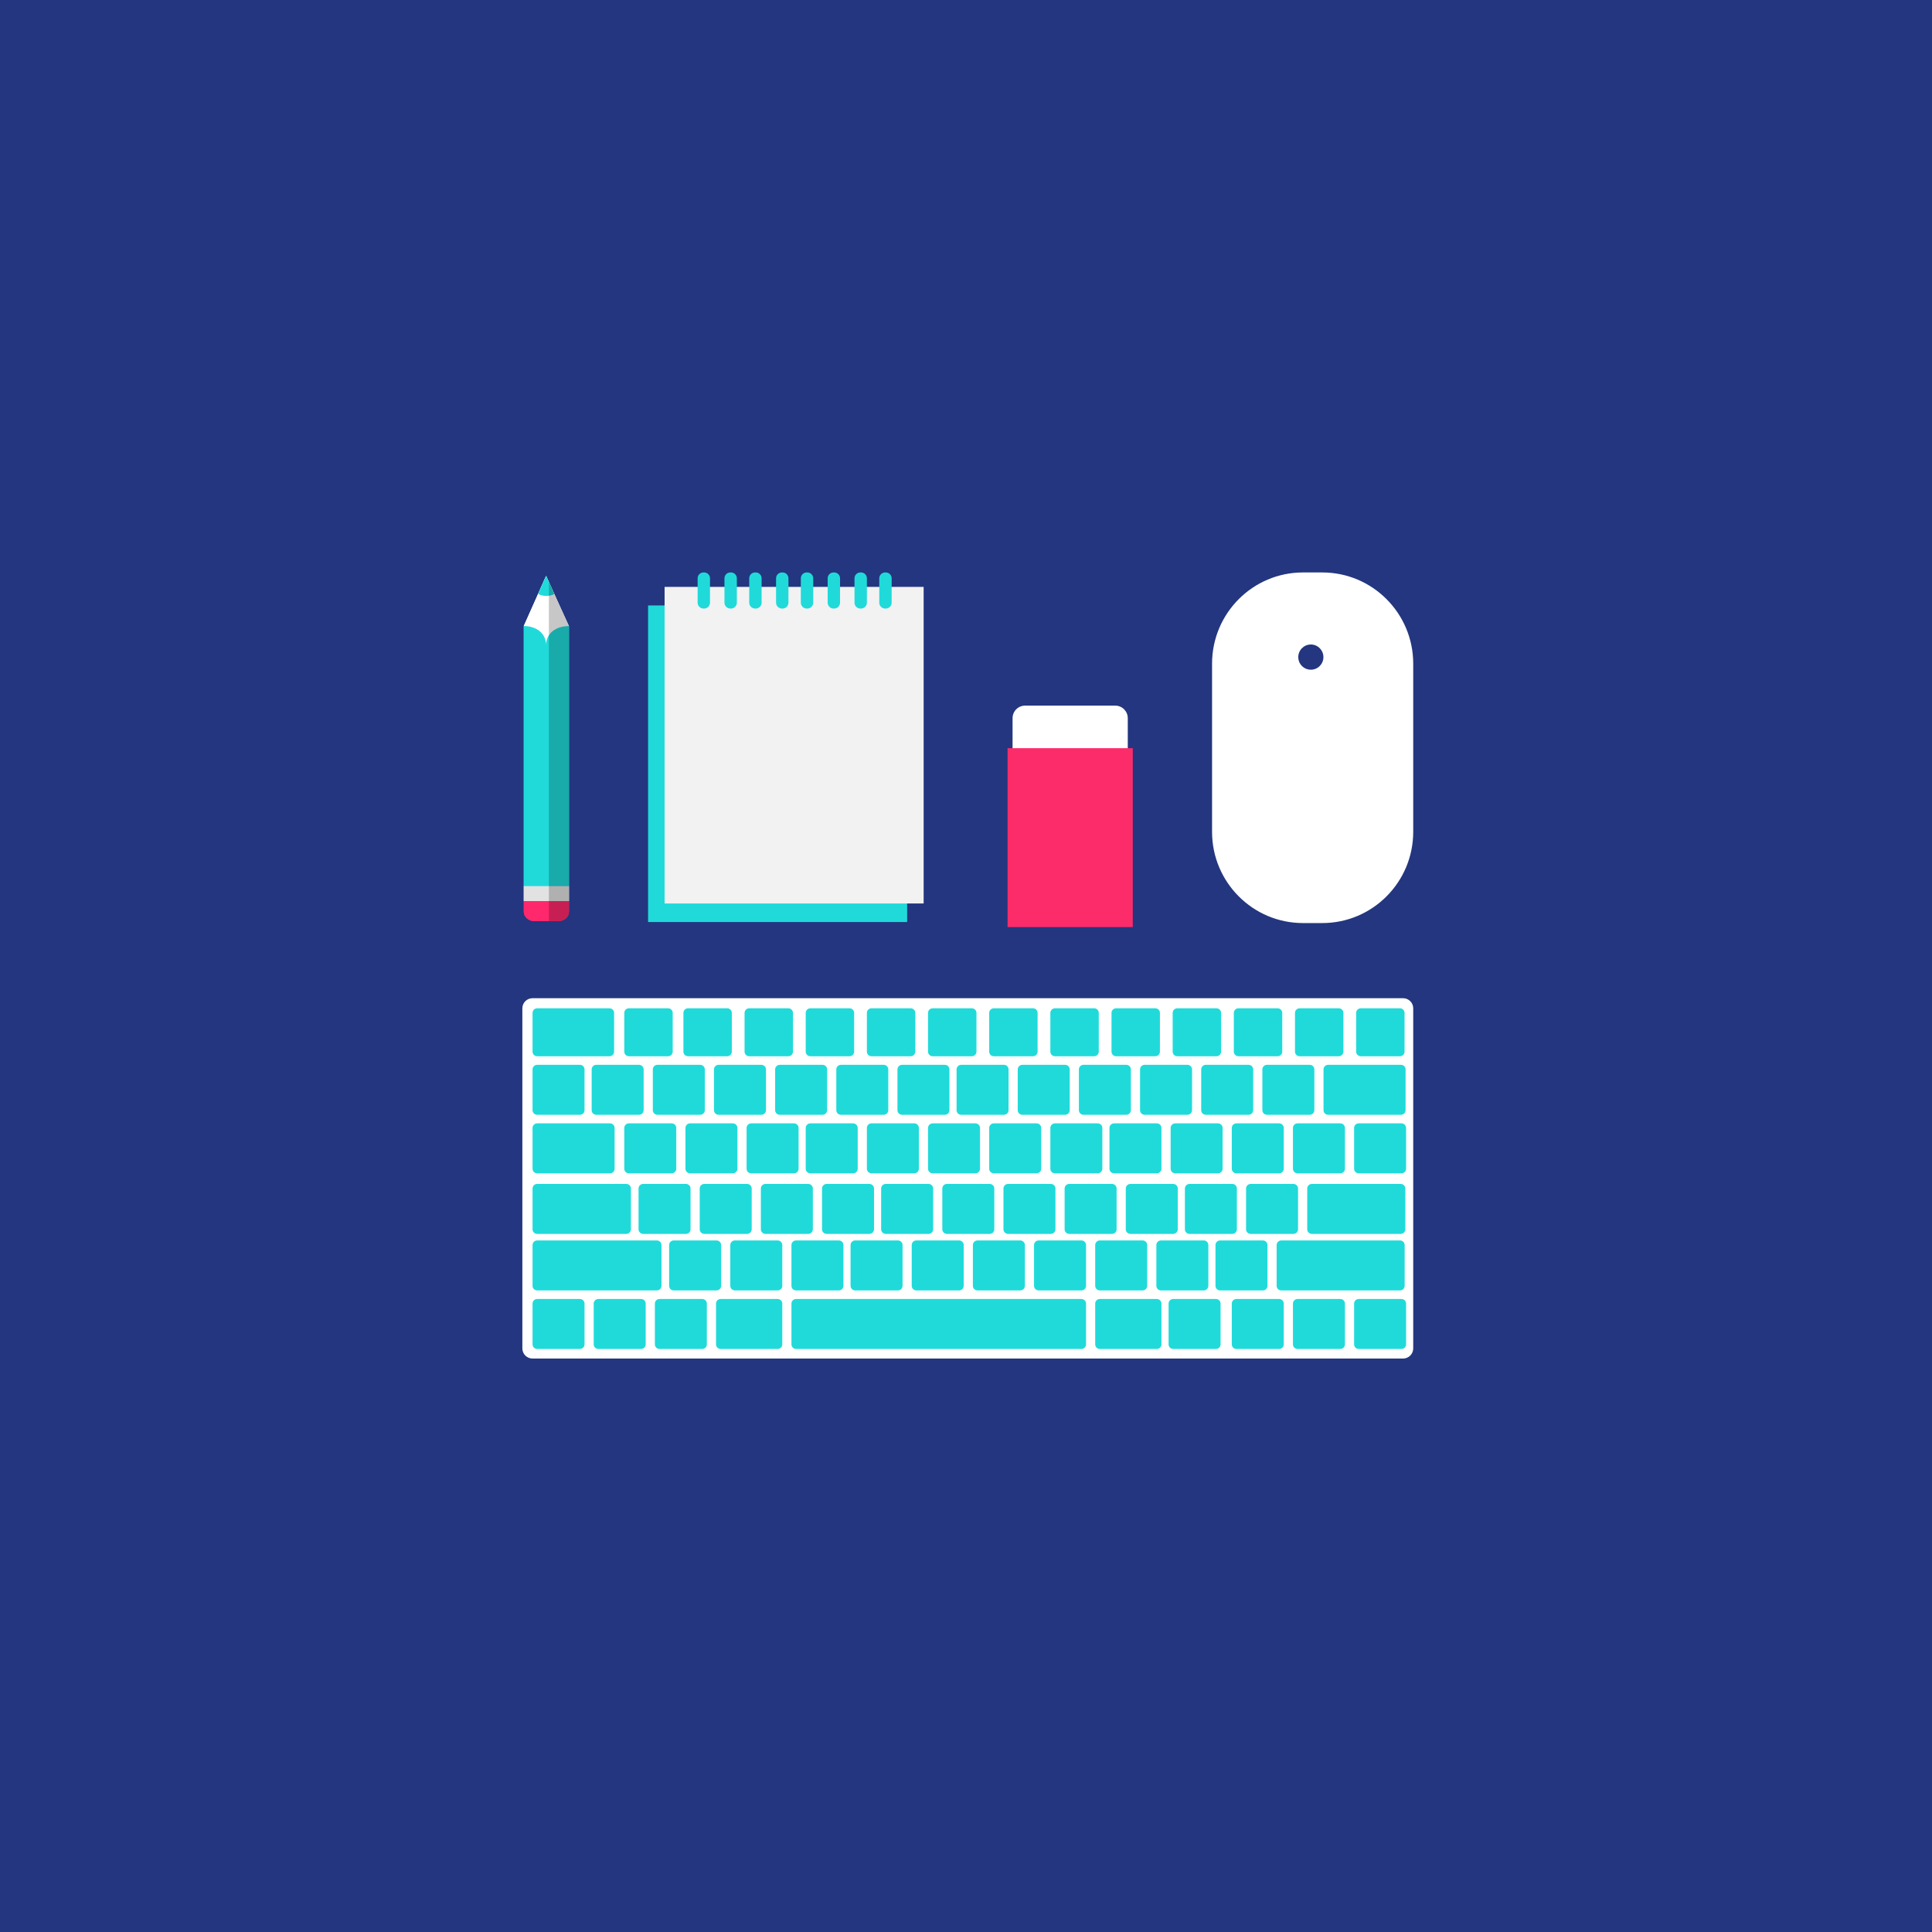 <?xml version="1.0" encoding="UTF-8" standalone="no"?>
<svg width="540px" height="540px" viewBox="0 0 540 540" version="1.1" xmlns="http://www.w3.org/2000/svg" xmlns:xlink="http://www.w3.org/1999/xlink">
    <!-- Generator: Sketch 42 (36781) - http://www.bohemiancoding.com/sketch -->
    <title>skills</title>
    <desc>Created with Sketch.</desc>
    <defs></defs>
    <g id="Pages" stroke="none" stroke-width="1" fill="none" fill-rule="evenodd">
        <g id="skills">
            <rect id="Card-Copy-2" fill="#23367F" x="0" y="0" width="540" height="540"></rect>
            <g id="Group-7-Copy" transform="translate(146, 160)">
                <g id="Group-4" transform="translate(0, 119)">
                    <path d="M0,2.821 C0,1.263 1.276,0 2.849,0 L246.151,0 C247.725,0 249,1.263 249,2.821 L249,97.897 C249,99.455 247.725,100.718 246.151,100.718 L2.849,100.718 C1.276,100.718 0,99.455 0,97.897 L0,2.821 Z" id="Fill-16" fill="#FFFFFF"></path>
                    <path d="M2.849,4.101 C2.849,3.395 3.428,2.821 4.142,2.821 L24.348,2.821 C25.062,2.821 25.641,3.395 25.641,4.101 L25.641,14.943 C25.641,15.649 25.062,16.222 24.348,16.222 L4.142,16.222 C3.428,16.222 2.849,15.649 2.849,14.943 L2.849,4.101 Z" id="Fill-17" fill="#20DADA"></path>
                    <path d="M28.49,4.101 C28.49,3.395 29.069,2.821 29.783,2.821 L40.73,2.821 C41.444,2.821 42.023,3.395 42.023,4.101 L42.023,14.943 C42.023,15.649 41.444,16.222 40.73,16.222 L29.783,16.222 C29.069,16.222 28.49,15.649 28.49,14.943 L28.49,4.101 Z" id="Fill-18" fill="#20DADA"></path>
                    <path d="M45.014,4.101 C45.014,3.395 45.593,2.821 46.306,2.821 L57.254,2.821 C57.968,2.821 58.546,3.395 58.546,4.101 L58.546,14.943 C58.546,15.649 57.968,16.222 57.254,16.222 L46.306,16.222 C45.593,16.222 45.014,15.649 45.014,14.943 L45.014,4.101 Z" id="Fill-19" fill="#20DADA"></path>
                    <path d="M62.108,4.101 C62.108,3.395 62.686,2.821 63.4,2.821 L74.348,2.821 C75.061,2.821 75.64,3.395 75.64,4.101 L75.64,14.943 C75.64,15.649 75.061,16.222 74.348,16.222 L63.4,16.222 C62.686,16.222 62.108,15.649 62.108,14.943 L62.108,4.101 Z" id="Fill-20" fill="#20DADA"></path>
                    <path d="M79.201,4.101 C79.201,3.395 79.78,2.821 80.494,2.821 L91.442,2.821 C92.156,2.821 92.735,3.395 92.735,4.101 L92.735,14.943 C92.735,15.649 92.156,16.222 91.442,16.222 L80.494,16.222 C79.78,16.222 79.201,15.649 79.201,14.943 L79.201,4.101 Z" id="Fill-21" fill="#20DADA"></path>
                    <path d="M96.295,4.101 C96.295,3.395 96.874,2.821 97.587,2.821 L108.536,2.821 C109.249,2.821 109.828,3.395 109.828,4.101 L109.828,14.943 C109.828,15.649 109.249,16.222 108.536,16.222 L97.587,16.222 C96.874,16.222 96.295,15.649 96.295,14.943 L96.295,4.101 Z" id="Fill-22" fill="#20DADA"></path>
                    <path d="M113.389,4.101 C113.389,3.395 113.967,2.821 114.681,2.821 L125.629,2.821 C126.343,2.821 126.922,3.395 126.922,4.101 L126.922,14.943 C126.922,15.649 126.343,16.222 125.629,16.222 L114.681,16.222 C113.967,16.222 113.389,15.649 113.389,14.943 L113.389,4.101 Z" id="Fill-23" fill="#20DADA"></path>
                    <path d="M130.483,4.101 C130.483,3.395 131.062,2.821 131.775,2.821 L142.723,2.821 C143.437,2.821 144.015,3.395 144.015,4.101 L144.015,14.943 C144.015,15.649 143.437,16.222 142.723,16.222 L131.775,16.222 C131.062,16.222 130.483,15.649 130.483,14.943 L130.483,4.101 Z" id="Fill-24" fill="#20DADA"></path>
                    <path d="M147.577,4.101 C147.577,3.395 148.156,2.821 148.869,2.821 L159.817,2.821 C160.531,2.821 161.109,3.395 161.109,4.101 L161.109,14.943 C161.109,15.649 160.531,16.222 159.817,16.222 L148.869,16.222 C148.156,16.222 147.577,15.649 147.577,14.943 L147.577,4.101 Z" id="Fill-25" fill="#20DADA"></path>
                    <path d="M164.67,4.101 C164.67,3.395 165.249,2.821 165.963,2.821 L176.911,2.821 C177.624,2.821 178.203,3.395 178.203,4.101 L178.203,14.943 C178.203,15.649 177.624,16.222 176.911,16.222 L165.963,16.222 C165.249,16.222 164.67,15.649 164.67,14.943 L164.67,4.101 Z" id="Fill-26" fill="#20DADA"></path>
                    <path d="M181.764,4.101 C181.764,3.395 182.343,2.821 183.057,2.821 L194.005,2.821 C194.719,2.821 195.297,3.395 195.297,4.101 L195.297,14.943 C195.297,15.649 194.719,16.222 194.005,16.222 L183.057,16.222 C182.343,16.222 181.764,15.649 181.764,14.943 L181.764,4.101 Z" id="Fill-27" fill="#20DADA"></path>
                    <path d="M198.858,4.101 C198.858,3.395 199.436,2.821 200.15,2.821 L211.098,2.821 C211.812,2.821 212.391,3.395 212.391,4.101 L212.391,14.943 C212.391,15.649 211.812,16.222 211.098,16.222 L200.15,16.222 C199.436,16.222 198.858,15.649 198.858,14.943 L198.858,4.101 Z" id="Fill-28" fill="#20DADA"></path>
                    <path d="M215.952,4.101 C215.952,3.395 216.53,2.821 217.244,2.821 L228.192,2.821 C228.906,2.821 229.485,3.395 229.485,4.101 L229.485,14.943 C229.485,15.649 228.906,16.222 228.192,16.222 L217.244,16.222 C216.53,16.222 215.952,15.649 215.952,14.943 L215.952,4.101 Z" id="Fill-29" fill="#20DADA"></path>
                    <path d="M233.046,4.101 C233.046,3.395 233.625,2.821 234.338,2.821 L245.286,2.821 C246,2.821 246.578,3.395 246.578,4.101 L246.578,14.943 C246.578,15.649 246,16.222 245.286,16.222 L234.338,16.222 C233.625,16.222 233.046,15.649 233.046,14.943 L233.046,4.101 Z" id="Fill-30" fill="#20DADA"></path>
                    <path d="M2.849,19.9 C2.849,19.193 3.428,18.62 4.141,18.62 L16.086,18.62 C16.8,18.62 17.379,19.193 17.379,19.9 L17.379,31.306 C17.379,32.012 16.8,32.585 16.086,32.585 L4.141,32.585 C3.428,32.585 2.849,32.012 2.849,31.306 L2.849,19.9 Z" id="Fill-31" fill="#20DADA"></path>
                    <path d="M19.373,19.9 C19.373,19.193 19.952,18.62 20.665,18.62 L32.61,18.62 C33.324,18.62 33.903,19.193 33.903,19.9 L33.903,31.306 C33.903,32.012 33.324,32.585 32.61,32.585 L20.665,32.585 C19.952,32.585 19.373,32.012 19.373,31.306 L19.373,19.9 Z" id="Fill-32" fill="#20DADA"></path>
                    <path d="M36.467,19.9 C36.467,19.193 37.045,18.62 37.759,18.62 L49.704,18.62 C50.418,18.62 50.997,19.193 50.997,19.9 L50.997,31.306 C50.997,32.012 50.418,32.585 49.704,32.585 L37.759,32.585 C37.045,32.585 36.467,32.012 36.467,31.306 L36.467,19.9 Z" id="Fill-33" fill="#20DADA"></path>
                    <path d="M53.561,19.9 C53.561,19.193 54.14,18.62 54.853,18.62 L66.798,18.62 C67.512,18.62 68.09,19.193 68.09,19.9 L68.09,31.306 C68.09,32.012 67.512,32.585 66.798,32.585 L54.853,32.585 C54.14,32.585 53.561,32.012 53.561,31.306 L53.561,19.9 Z" id="Fill-34" fill="#20DADA"></path>
                    <path d="M70.654,19.9 C70.654,19.193 71.233,18.62 71.947,18.62 L83.892,18.62 C84.605,18.62 85.184,19.193 85.184,19.9 L85.184,31.306 C85.184,32.012 84.605,32.585 83.892,32.585 L71.947,32.585 C71.233,32.585 70.654,32.012 70.654,31.306 L70.654,19.9 Z" id="Fill-35" fill="#20DADA"></path>
                    <path d="M87.748,19.9 C87.748,19.193 88.327,18.62 89.041,18.62 L100.986,18.62 C101.699,18.62 102.278,19.193 102.278,19.9 L102.278,31.306 C102.278,32.012 101.699,32.585 100.986,32.585 L89.041,32.585 C88.327,32.585 87.748,32.012 87.748,31.306 L87.748,19.9 Z" id="Fill-36" fill="#20DADA"></path>
                    <path d="M104.842,19.9 C104.842,19.193 105.421,18.62 106.134,18.62 L118.08,18.62 C118.794,18.62 119.372,19.193 119.372,19.9 L119.372,31.306 C119.372,32.012 118.794,32.585 118.08,32.585 L106.134,32.585 C105.421,32.585 104.842,32.012 104.842,31.306 L104.842,19.9 Z" id="Fill-37" fill="#20DADA"></path>
                    <path d="M121.366,19.9 C121.366,19.193 121.945,18.62 122.658,18.62 L134.604,18.62 C135.317,18.62 135.896,19.193 135.896,19.9 L135.896,31.306 C135.896,32.012 135.317,32.585 134.604,32.585 L122.658,32.585 C121.945,32.585 121.366,32.012 121.366,31.306 L121.366,19.9 Z" id="Fill-38" fill="#20DADA"></path>
                    <path d="M138.46,19.9 C138.46,19.193 139.038,18.62 139.752,18.62 L151.697,18.62 C152.411,18.62 152.99,19.193 152.99,19.9 L152.99,31.306 C152.99,32.012 152.411,32.585 151.697,32.585 L139.752,32.585 C139.038,32.585 138.46,32.012 138.46,31.306 L138.46,19.9 Z" id="Fill-39" fill="#20DADA"></path>
                    <path d="M155.554,19.9 C155.554,19.193 156.133,18.62 156.846,18.62 L168.791,18.62 C169.505,18.62 170.084,19.193 170.084,19.9 L170.084,31.306 C170.084,32.012 169.505,32.585 168.791,32.585 L156.846,32.585 C156.133,32.585 155.554,32.012 155.554,31.306 L155.554,19.9 Z" id="Fill-40" fill="#20DADA"></path>
                    <path d="M172.648,19.9 C172.648,19.193 173.227,18.62 173.94,18.62 L185.885,18.62 C186.598,18.62 187.177,19.193 187.177,19.9 L187.177,31.306 C187.177,32.012 186.598,32.585 185.885,32.585 L173.94,32.585 C173.227,32.585 172.648,32.012 172.648,31.306 L172.648,19.9 Z" id="Fill-41" fill="#20DADA"></path>
                    <path d="M189.741,19.9 C189.741,19.193 190.32,18.62 191.034,18.62 L202.979,18.62 C203.692,18.62 204.271,19.193 204.271,19.9 L204.271,31.306 C204.271,32.012 203.692,32.585 202.979,32.585 L191.034,32.585 C190.32,32.585 189.741,32.012 189.741,31.306 L189.741,19.9 Z" id="Fill-42" fill="#20DADA"></path>
                    <path d="M206.835,19.9 C206.835,19.193 207.414,18.62 208.128,18.62 L220.073,18.62 C220.787,18.62 221.365,19.193 221.365,19.9 L221.365,31.306 C221.365,32.012 220.787,32.585 220.073,32.585 L208.128,32.585 C207.414,32.585 206.835,32.012 206.835,31.306 L206.835,19.9 Z" id="Fill-43" fill="#20DADA"></path>
                    <path d="M223.929,19.9 C223.929,19.193 224.508,18.62 225.221,18.62 L245.571,18.62 C246.285,18.62 246.863,19.193 246.863,19.9 L246.863,31.306 C246.863,32.012 246.285,32.585 245.571,32.585 L225.221,32.585 C224.508,32.585 223.929,32.012 223.929,31.306 L223.929,19.9 Z" id="Fill-44" fill="#20DADA"></path>
                    <path d="M2.849,36.263 C2.849,35.557 3.428,34.983 4.141,34.983 L24.491,34.983 C25.205,34.983 25.783,35.557 25.783,36.263 L25.783,47.669 C25.783,48.376 25.205,48.948 24.491,48.948 L4.141,48.948 C3.428,48.948 2.849,48.376 2.849,47.669 L2.849,36.263 Z" id="Fill-45" fill="#20DADA"></path>
                    <path d="M28.49,36.263 C28.49,35.557 29.069,34.983 29.782,34.983 L41.727,34.983 C42.441,34.983 43.019,35.557 43.019,36.263 L43.019,47.669 C43.019,48.376 42.441,48.948 41.727,48.948 L29.782,48.948 C29.069,48.948 28.49,48.376 28.49,47.669 L28.49,36.263 Z" id="Fill-46" fill="#20DADA"></path>
                    <path d="M45.584,36.263 C45.584,35.557 46.162,34.983 46.876,34.983 L58.821,34.983 C59.534,34.983 60.113,35.557 60.113,36.263 L60.113,47.669 C60.113,48.376 59.534,48.948 58.821,48.948 L46.876,48.948 C46.162,48.948 45.584,48.376 45.584,47.669 L45.584,36.263 Z" id="Fill-47" fill="#20DADA"></path>
                    <path d="M62.677,36.263 C62.677,35.557 63.256,34.983 63.97,34.983 L75.915,34.983 C76.628,34.983 77.207,35.557 77.207,36.263 L77.207,47.669 C77.207,48.376 76.628,48.948 75.915,48.948 L63.97,48.948 C63.256,48.948 62.677,48.376 62.677,47.669 L62.677,36.263 Z" id="Fill-48" fill="#20DADA"></path>
                    <path d="M79.201,36.263 C79.201,35.557 79.78,34.983 80.494,34.983 L92.439,34.983 C93.153,34.983 93.731,35.557 93.731,36.263 L93.731,47.669 C93.731,48.376 93.153,48.948 92.439,48.948 L80.494,48.948 C79.78,48.948 79.201,48.376 79.201,47.669 L79.201,36.263 Z" id="Fill-49" fill="#20DADA"></path>
                    <path d="M96.295,36.263 C96.295,35.557 96.874,34.983 97.587,34.983 L109.533,34.983 C110.246,34.983 110.825,35.557 110.825,36.263 L110.825,47.669 C110.825,48.376 110.246,48.948 109.533,48.948 L97.587,48.948 C96.874,48.948 96.295,48.376 96.295,47.669 L96.295,36.263 Z" id="Fill-50" fill="#20DADA"></path>
                    <path d="M113.389,36.263 C113.389,35.557 113.967,34.983 114.681,34.983 L126.626,34.983 C127.34,34.983 127.919,35.557 127.919,36.263 L127.919,47.669 C127.919,48.376 127.34,48.948 126.626,48.948 L114.681,48.948 C113.967,48.948 113.389,48.376 113.389,47.669 L113.389,36.263 Z" id="Fill-51" fill="#20DADA"></path>
                    <path d="M130.483,36.263 C130.483,35.557 131.062,34.983 131.775,34.983 L143.72,34.983 C144.434,34.983 145.013,35.557 145.013,36.263 L145.013,47.669 C145.013,48.376 144.434,48.948 143.72,48.948 L131.775,48.948 C131.062,48.948 130.483,48.376 130.483,47.669 L130.483,36.263 Z" id="Fill-52" fill="#20DADA"></path>
                    <path d="M147.577,36.263 C147.577,35.557 148.156,34.983 148.869,34.983 L160.814,34.983 C161.527,34.983 162.106,35.557 162.106,36.263 L162.106,47.669 C162.106,48.376 161.527,48.948 160.814,48.948 L148.869,48.948 C148.156,48.948 147.577,48.376 147.577,47.669 L147.577,36.263 Z" id="Fill-53" fill="#20DADA"></path>
                    <path d="M164.101,36.263 C164.101,35.557 164.679,34.983 165.393,34.983 L177.338,34.983 C178.052,34.983 178.63,35.557 178.63,36.263 L178.63,47.669 C178.63,48.376 178.052,48.948 177.338,48.948 L165.393,48.948 C164.679,48.948 164.101,48.376 164.101,47.669 L164.101,36.263 Z" id="Fill-54" fill="#20DADA"></path>
                    <path d="M181.195,36.263 C181.195,35.557 181.773,34.983 182.487,34.983 L194.432,34.983 C195.146,34.983 195.724,35.557 195.724,36.263 L195.724,47.669 C195.724,48.376 195.146,48.948 194.432,48.948 L182.487,48.948 C181.773,48.948 181.195,48.376 181.195,47.669 L181.195,36.263 Z" id="Fill-55" fill="#20DADA"></path>
                    <path d="M198.288,36.263 C198.288,35.557 198.867,34.983 199.581,34.983 L211.526,34.983 C212.239,34.983 212.818,35.557 212.818,36.263 L212.818,47.669 C212.818,48.376 212.239,48.948 211.526,48.948 L199.581,48.948 C198.867,48.948 198.288,48.376 198.288,47.669 L198.288,36.263 Z" id="Fill-56" fill="#20DADA"></path>
                    <path d="M215.382,36.263 C215.382,35.557 215.96,34.983 216.674,34.983 L228.62,34.983 C229.333,34.983 229.912,35.557 229.912,36.263 L229.912,47.669 C229.912,48.376 229.333,48.948 228.62,48.948 L216.674,48.948 C215.96,48.948 215.382,48.376 215.382,47.669 L215.382,36.263 Z" id="Fill-57" fill="#20DADA"></path>
                    <path d="M232.476,36.263 C232.476,35.557 233.055,34.983 233.768,34.983 L245.713,34.983 C246.427,34.983 247.006,35.557 247.006,36.263 L247.006,47.669 C247.006,48.376 246.427,48.948 245.713,48.948 L233.768,48.948 C233.055,48.948 232.476,48.376 232.476,47.669 L232.476,36.263 Z" id="Fill-58" fill="#20DADA"></path>
                    <path d="M2.849,53.19 C2.849,52.484 3.428,51.911 4.141,51.911 L29.049,51.911 C29.763,51.911 30.342,52.484 30.342,53.19 L30.342,64.597 C30.342,65.303 29.763,65.876 29.049,65.876 L4.141,65.876 C3.428,65.876 2.849,65.303 2.849,64.597 L2.849,53.19 Z" id="Fill-59" fill="#20DADA"></path>
                    <path d="M32.478,53.19 C32.478,52.484 33.057,51.911 33.771,51.911 L45.716,51.911 C46.43,51.911 47.008,52.484 47.008,53.19 L47.008,64.597 C47.008,65.303 46.43,65.876 45.716,65.876 L33.771,65.876 C33.057,65.876 32.478,65.303 32.478,64.597 L32.478,53.19 Z" id="Fill-60" fill="#20DADA"></path>
                    <path d="M49.572,53.19 C49.572,52.484 50.151,51.911 50.865,51.911 L62.81,51.911 C63.523,51.911 64.102,52.484 64.102,53.19 L64.102,64.597 C64.102,65.303 63.523,65.876 62.81,65.876 L50.865,65.876 C50.151,65.876 49.572,65.303 49.572,64.597 L49.572,53.19 Z" id="Fill-61" fill="#20DADA"></path>
                    <path d="M66.666,53.19 C66.666,52.484 67.244,51.911 67.958,51.911 L79.903,51.911 C80.617,51.911 81.196,52.484 81.196,53.19 L81.196,64.597 C81.196,65.303 80.617,65.876 79.903,65.876 L67.958,65.876 C67.244,65.876 66.666,65.303 66.666,64.597 L66.666,53.19 Z" id="Fill-62" fill="#20DADA"></path>
                    <path d="M83.76,53.19 C83.76,52.484 84.338,51.911 85.052,51.911 L96.997,51.911 C97.711,51.911 98.289,52.484 98.289,53.19 L98.289,64.597 C98.289,65.303 97.711,65.876 96.997,65.876 L85.052,65.876 C84.338,65.876 83.76,65.303 83.76,64.597 L83.76,53.19 Z" id="Fill-63" fill="#20DADA"></path>
                    <path d="M100.284,53.19 C100.284,52.484 100.862,51.911 101.576,51.911 L113.521,51.911 C114.235,51.911 114.814,52.484 114.814,53.19 L114.814,64.597 C114.814,65.303 114.235,65.876 113.521,65.876 L101.576,65.876 C100.862,65.876 100.284,65.303 100.284,64.597 L100.284,53.19 Z" id="Fill-64" fill="#20DADA"></path>
                    <path d="M117.378,53.19 C117.378,52.484 117.956,51.911 118.67,51.911 L130.615,51.911 C131.328,51.911 131.907,52.484 131.907,53.19 L131.907,64.597 C131.907,65.303 131.328,65.876 130.615,65.876 L118.67,65.876 C117.956,65.876 117.378,65.303 117.378,64.597 L117.378,53.19 Z" id="Fill-65" fill="#20DADA"></path>
                    <path d="M134.471,53.19 C134.471,52.484 135.05,51.911 135.764,51.911 L147.709,51.911 C148.423,51.911 149.001,52.484 149.001,53.19 L149.001,64.597 C149.001,65.303 148.423,65.876 147.709,65.876 L135.764,65.876 C135.05,65.876 134.471,65.303 134.471,64.597 L134.471,53.19 Z" id="Fill-66" fill="#20DADA"></path>
                    <path d="M151.565,53.19 C151.565,52.484 152.144,51.911 152.858,51.911 L164.803,51.911 C165.517,51.911 166.095,52.484 166.095,53.19 L166.095,64.597 C166.095,65.303 165.517,65.876 164.803,65.876 L152.858,65.876 C152.144,65.876 151.565,65.303 151.565,64.597 L151.565,53.19 Z" id="Fill-67" fill="#20DADA"></path>
                    <path d="M168.659,53.19 C168.659,52.484 169.238,51.911 169.952,51.911 L181.896,51.911 C182.61,51.911 183.189,52.484 183.189,53.19 L183.189,64.597 C183.189,65.303 182.61,65.876 181.896,65.876 L169.952,65.876 C169.238,65.876 168.659,65.303 168.659,64.597 L168.659,53.19 Z" id="Fill-68" fill="#20DADA"></path>
                    <path d="M185.183,53.19 C185.183,52.484 185.761,51.911 186.475,51.911 L198.421,51.911 C199.134,51.911 199.713,52.484 199.713,53.19 L199.713,64.597 C199.713,65.303 199.134,65.876 198.421,65.876 L186.475,65.876 C185.761,65.876 185.183,65.303 185.183,64.597 L185.183,53.19 Z" id="Fill-69" fill="#20DADA"></path>
                    <path d="M202.277,53.19 C202.277,52.484 202.855,51.911 203.569,51.911 L215.514,51.911 C216.228,51.911 216.807,52.484 216.807,53.19 L216.807,64.597 C216.807,65.303 216.228,65.876 215.514,65.876 L203.569,65.876 C202.855,65.876 202.277,65.303 202.277,64.597 L202.277,53.19 Z" id="Fill-70" fill="#20DADA"></path>
                    <path d="M219.371,53.19 C219.371,52.484 219.95,51.911 220.663,51.911 L245.5,51.911 C246.214,51.911 246.792,52.484 246.792,53.19 L246.792,64.597 C246.792,65.303 246.214,65.876 245.5,65.876 L220.663,65.876 C219.95,65.876 219.371,65.303 219.371,64.597 L219.371,53.19 Z" id="Fill-71" fill="#20DADA"></path>
                    <path d="M2.849,68.989 C2.849,68.283 3.428,67.709 4.141,67.709 L37.596,67.709 C38.31,67.709 38.888,68.283 38.888,68.989 L38.888,80.395 C38.888,81.102 38.31,81.675 37.596,81.675 L4.141,81.675 C3.428,81.675 2.849,81.102 2.849,80.395 L2.849,68.989 Z" id="Fill-72" fill="#20DADA"></path>
                    <path d="M41.025,68.989 C41.025,68.283 41.604,67.709 42.317,67.709 L54.263,67.709 C54.977,67.709 55.555,68.283 55.555,68.989 L55.555,80.395 C55.555,81.102 54.977,81.675 54.263,81.675 L42.317,81.675 C41.604,81.675 41.025,81.102 41.025,80.395 L41.025,68.989 Z" id="Fill-73" fill="#20DADA"></path>
                    <path d="M58.119,68.989 C58.119,68.283 58.698,67.709 59.412,67.709 L71.356,67.709 C72.07,67.709 72.649,68.283 72.649,68.989 L72.649,80.395 C72.649,81.102 72.07,81.675 71.356,81.675 L59.412,81.675 C58.698,81.675 58.119,81.102 58.119,80.395 L58.119,68.989 Z" id="Fill-74" fill="#20DADA"></path>
                    <path d="M75.213,68.989 C75.213,68.283 75.791,67.709 76.505,67.709 L88.45,67.709 C89.164,67.709 89.743,68.283 89.743,68.989 L89.743,80.395 C89.743,81.102 89.164,81.675 88.45,81.675 L76.505,81.675 C75.791,81.675 75.213,81.102 75.213,80.395 L75.213,68.989 Z" id="Fill-75" fill="#20DADA"></path>
                    <path d="M91.737,68.989 C91.737,68.283 92.315,67.709 93.029,67.709 L104.974,67.709 C105.688,67.709 106.267,68.283 106.267,68.989 L106.267,80.395 C106.267,81.102 105.688,81.675 104.974,81.675 L93.029,81.675 C92.315,81.675 91.737,81.102 91.737,80.395 L91.737,68.989 Z" id="Fill-76" fill="#20DADA"></path>
                    <path d="M108.831,68.989 C108.831,68.283 109.409,67.709 110.123,67.709 L122.068,67.709 C122.782,67.709 123.36,68.283 123.36,68.989 L123.36,80.395 C123.36,81.102 122.782,81.675 122.068,81.675 L110.123,81.675 C109.409,81.675 108.831,81.102 108.831,80.395 L108.831,68.989 Z" id="Fill-77" fill="#20DADA"></path>
                    <path d="M125.924,68.989 C125.924,68.283 126.503,67.709 127.217,67.709 L139.162,67.709 C139.875,67.709 140.454,68.283 140.454,68.989 L140.454,80.395 C140.454,81.102 139.875,81.675 139.162,81.675 L127.217,81.675 C126.503,81.675 125.924,81.102 125.924,80.395 L125.924,68.989 Z" id="Fill-78" fill="#20DADA"></path>
                    <path d="M143.018,68.989 C143.018,68.283 143.597,67.709 144.311,67.709 L156.256,67.709 C156.97,67.709 157.548,68.283 157.548,68.989 L157.548,80.395 C157.548,81.102 156.97,81.675 156.256,81.675 L144.311,81.675 C143.597,81.675 143.018,81.102 143.018,80.395 L143.018,68.989 Z" id="Fill-79" fill="#20DADA"></path>
                    <path d="M160.112,68.989 C160.112,68.283 160.69,67.709 161.404,67.709 L173.35,67.709 C174.063,67.709 174.642,68.283 174.642,68.989 L174.642,80.395 C174.642,81.102 174.063,81.675 173.35,81.675 L161.404,81.675 C160.69,81.675 160.112,81.102 160.112,80.395 L160.112,68.989 Z" id="Fill-80" fill="#20DADA"></path>
                    <path d="M177.206,68.989 C177.206,68.283 177.784,67.709 178.498,67.709 L190.443,67.709 C191.157,67.709 191.736,68.283 191.736,68.989 L191.736,80.395 C191.736,81.102 191.157,81.675 190.443,81.675 L178.498,81.675 C177.784,81.675 177.206,81.102 177.206,80.395 L177.206,68.989 Z" id="Fill-81" fill="#20DADA"></path>
                    <path d="M193.73,68.989 C193.73,68.283 194.309,67.709 195.022,67.709 L206.967,67.709 C207.681,67.709 208.26,68.283 208.26,68.989 L208.26,80.395 C208.26,81.102 207.681,81.675 206.967,81.675 L195.022,81.675 C194.309,81.675 193.73,81.102 193.73,80.395 L193.73,68.989 Z" id="Fill-82" fill="#20DADA"></path>
                    <path d="M210.824,68.989 C210.824,68.283 211.403,67.709 212.116,67.709 L245.315,67.709 C246.029,67.709 246.607,68.283 246.607,68.989 L246.607,80.395 C246.607,81.102 246.029,81.675 245.315,81.675 L212.116,81.675 C211.403,81.675 210.824,81.102 210.824,80.395 L210.824,68.989 Z" id="Fill-83" fill="#20DADA"></path>
                    <path d="M2.849,85.352 C2.849,84.646 3.428,84.073 4.141,84.073 L16.086,84.073 C16.8,84.073 17.379,84.646 17.379,85.352 L17.379,96.759 C17.379,97.465 16.8,98.038 16.086,98.038 L4.141,98.038 C3.428,98.038 2.849,97.465 2.849,96.759 L2.849,85.352 Z" id="Fill-84" fill="#20DADA"></path>
                    <path d="M19.943,85.352 C19.943,84.646 20.522,84.073 21.235,84.073 L33.18,84.073 C33.894,84.073 34.473,84.646 34.473,85.352 L34.473,96.759 C34.473,97.465 33.894,98.038 33.18,98.038 L21.235,98.038 C20.522,98.038 19.943,97.465 19.943,96.759 L19.943,85.352 Z" id="Fill-85" fill="#20DADA"></path>
                    <path d="M37.037,85.352 C37.037,84.646 37.616,84.073 38.329,84.073 L50.274,84.073 C50.988,84.073 51.566,84.646 51.566,85.352 L51.566,96.759 C51.566,97.465 50.988,98.038 50.274,98.038 L38.329,98.038 C37.616,98.038 37.037,97.465 37.037,96.759 L37.037,85.352 Z" id="Fill-86" fill="#20DADA"></path>
                    <path d="M54.13,85.352 C54.13,84.646 54.709,84.073 55.423,84.073 L71.356,84.073 C72.07,84.073 72.649,84.646 72.649,85.352 L72.649,96.759 C72.649,97.465 72.07,98.038 71.356,98.038 L55.423,98.038 C54.709,98.038 54.13,97.465 54.13,96.759 L54.13,85.352 Z" id="Fill-87" fill="#20DADA"></path>
                    <path d="M75.213,85.352 C75.213,84.646 75.792,84.073 76.505,84.073 L156.256,84.073 C156.97,84.073 157.548,84.646 157.548,85.352 L157.548,96.759 C157.548,97.465 156.97,98.038 156.256,98.038 L76.505,98.038 C75.792,98.038 75.213,97.465 75.213,96.759 L75.213,85.352 Z" id="Fill-88" fill="#20DADA"></path>
                    <path d="M160.112,85.352 C160.112,84.646 160.691,84.073 161.404,84.073 L177.338,84.073 C178.052,84.073 178.63,84.646 178.63,85.352 L178.63,96.759 C178.63,97.465 178.052,98.038 177.338,98.038 L161.404,98.038 C160.691,98.038 160.112,97.465 160.112,96.759 L160.112,85.352 Z" id="Fill-89" fill="#20DADA"></path>
                    <path d="M180.625,85.352 C180.625,84.646 181.204,84.073 181.917,84.073 L193.862,84.073 C194.576,84.073 195.154,84.646 195.154,85.352 L195.154,96.759 C195.154,97.465 194.576,98.038 193.862,98.038 L181.917,98.038 C181.204,98.038 180.625,97.465 180.625,96.759 L180.625,85.352 Z" id="Fill-90" fill="#20DADA"></path>
                    <path d="M198.288,85.352 C198.288,84.646 198.867,84.073 199.581,84.073 L211.526,84.073 C212.24,84.073 212.818,84.646 212.818,85.352 L212.818,96.759 C212.818,97.465 212.24,98.038 211.526,98.038 L199.581,98.038 C198.867,98.038 198.288,97.465 198.288,96.759 L198.288,85.352 Z" id="Fill-91" fill="#20DADA"></path>
                    <path d="M232.476,85.352 C232.476,84.646 233.055,84.073 233.768,84.073 L245.713,84.073 C246.427,84.073 247.006,84.646 247.006,85.352 L247.006,96.759 C247.006,97.465 246.427,98.038 245.713,98.038 L233.768,98.038 C233.055,98.038 232.476,97.465 232.476,96.759 L232.476,85.352 Z" id="Fill-92" fill="#20DADA"></path>
                    <path d="M215.382,85.352 C215.382,84.646 215.961,84.073 216.674,84.073 L228.62,84.073 C229.334,84.073 229.912,84.646 229.912,85.352 L229.912,96.759 C229.912,97.465 229.334,98.038 228.62,98.038 L216.674,98.038 C215.961,98.038 215.382,97.465 215.382,96.759 L215.382,85.352 Z" id="Fill-93" fill="#20DADA"></path>
                </g>
                <g id="Group-3" transform="translate(35.141, 0)">
                    <polygon id="Fill-5" fill="#20DADA" points="0 97.712 72.406 97.712 72.406 9.224 0 9.224"></polygon>
                    <polygon id="Fill-7" fill="#F2F2F2" points="4.616 92.524 77.022 92.524 77.022 4.035 4.616 4.035"></polygon>
                    <path d="M13.847,1.634 C13.847,0.732 14.579,0 15.482,0 L15.673,0 C16.576,0 17.308,0.732 17.308,1.634 L17.308,8.454 C17.308,9.356 16.576,10.088 15.673,10.088 L15.482,10.088 C14.579,10.088 13.847,9.356 13.847,8.454 L13.847,1.634 Z" id="Fill-8" fill="#20DADA"></path>
                    <path d="M21.347,1.634 C21.347,0.732 22.08,0 22.983,0 L23.174,0 C24.076,0 24.809,0.732 24.809,1.634 L24.809,8.454 C24.809,9.356 24.076,10.088 23.174,10.088 L22.983,10.088 C22.08,10.088 21.347,9.356 21.347,8.454 L21.347,1.634 Z" id="Fill-9" fill="#20DADA"></path>
                    <path d="M28.27,1.634 C28.27,0.732 29.002,0 29.906,0 L30.096,0 C30.999,0 31.732,0.732 31.732,1.634 L31.732,8.454 C31.732,9.356 30.999,10.088 30.096,10.088 L29.906,10.088 C29.002,10.088 28.27,9.356 28.27,8.454 L28.27,1.634 Z" id="Fill-10" fill="#20DADA"></path>
                    <path d="M35.771,1.634 C35.771,0.732 36.503,0 37.406,0 L37.597,0 C38.499,0 39.232,0.732 39.232,1.634 L39.232,8.454 C39.232,9.356 38.499,10.088 37.597,10.088 L37.406,10.088 C36.503,10.088 35.771,9.356 35.771,8.454 L35.771,1.634 Z" id="Fill-11" fill="#20DADA"></path>
                    <path d="M42.694,1.634 C42.694,0.732 43.427,0 44.329,0 L44.52,0 C45.423,0 46.156,0.732 46.156,1.634 L46.156,8.454 C46.156,9.356 45.423,10.088 44.52,10.088 L44.329,10.088 C43.427,10.088 42.694,9.356 42.694,8.454 L42.694,1.634 Z" id="Fill-12" fill="#20DADA"></path>
                    <path d="M50.194,1.634 C50.194,0.732 50.927,0 51.83,0 L52.02,0 C52.924,0 53.656,0.732 53.656,1.634 L53.656,8.454 C53.656,9.356 52.924,10.088 52.02,10.088 L51.83,10.088 C50.927,10.088 50.194,9.356 50.194,8.454 L50.194,1.634 Z" id="Fill-13" fill="#20DADA"></path>
                    <path d="M57.694,1.634 C57.694,0.732 58.427,0 59.329,0 L59.52,0 C60.423,0 61.156,0.732 61.156,1.634 L61.156,8.454 C61.156,9.356 60.423,10.088 59.52,10.088 L59.329,10.088 C58.427,10.088 57.694,9.356 57.694,8.454 L57.694,1.634 Z" id="Fill-14" fill="#20DADA"></path>
                    <path d="M64.618,1.634 C64.618,0.732 65.35,0 66.253,0 L66.444,0 C67.347,0 68.079,0.732 68.079,1.634 L68.079,8.454 C68.079,9.356 67.347,10.088 66.444,10.088 L66.253,10.088 C65.35,10.088 64.618,9.356 64.618,8.454 L64.618,1.634 Z" id="Fill-15" fill="#20DADA"></path>
                </g>
                <path d="M192.774,25.507 C192.774,11.42 204.162,0 218.21,0 L223.565,0 C237.612,0 249,11.42 249,25.507 L249,72.493 C249,86.58 237.612,98 223.565,98 L218.21,98 C204.162,98 192.774,86.58 192.774,72.493 L192.774,25.507 Z M216.871,23.661 C216.871,25.607 218.445,27.185 220.385,27.185 C222.326,27.185 223.899,25.607 223.899,23.661 C223.899,21.715 222.326,20.137 220.385,20.137 C218.445,20.137 216.871,21.715 216.871,23.661 Z" id="Combined-Shape" fill="#FFFFFF" transform="translate(220.887, 49) rotate(-360) translate(-220.887, -49) "></path>
                <g id="Group-6" transform="translate(153.115, 68) rotate(-90) translate(-153.115, -68) translate(121.99, 50.5)">
                    <path d="M15.388,4.9 C15.388,2.967 16.953,1.4 18.885,1.4 L58.403,1.4 C60.335,1.4 61.9,2.967 61.9,4.9 L61.9,30.1 C61.9,32.033 60.335,33.6 58.403,33.6 L18.885,33.6 C16.953,33.6 15.388,32.033 15.388,30.1 L15.388,4.9 Z" id="Fill-94" fill="#FFFFFF"></path>
                    <polygon id="Fill-95" fill="#FC2C6A" points="0 35 50.01 35 50.01 0 0 0"></polygon>
                </g>
                <g id="Group-19">
                    <polygon id="Fill-4" fill="#20DADA" points="0.39 87.7 13.032 87.7 13.032 14.959 0.39 14.959"></polygon>
                    <path d="M0.39,91.87 L13.032,91.87 L13.032,94.834 C13.032,96.286 11.702,97.463 10.06,97.463 L3.362,97.463 C1.72,97.463 0.39,96.286 0.39,94.834 L0.39,91.87 Z" id="Fill-6" fill="#FF286C"></path>
                    <polygon id="Fill-7" fill="#E2E2E2" points="0.39 91.87 13.032 91.87 13.032 87.675 0.39 87.675"></polygon>
                    <path d="M6.636,0.976 L13.008,14.979 C9.426,14.979 6.632,16.953 6.632,20.333 C6.632,16.953 3.85,14.979 0.39,14.979 L6.636,0.976 Z" id="Fill-9" fill="#FFFFFF"></path>
                    <path d="M4.398,5.995 C5.087,6.361 5.875,6.569 6.711,6.569 C7.513,6.569 8.271,6.378 8.94,6.038 L6.636,0.976 L4.398,5.995 Z" id="Combined-Shape" fill="#20DADA"></path>
                    <polygon id="Fill-4" fill="#20DADA" points="0.39 87.7 13.032 87.7 13.032 14.959 0.39 14.959"></polygon>
                    <polygon id="Fill-7" fill="#E2E2E2" points="0.39 91.87 13.032 91.87 13.032 87.675 0.39 87.675"></polygon>
                    <path d="M7.413,14.959 L13.032,14.959 L13.032,87.7 L7.413,87.7 L7.413,14.959 Z" id="Combined-Shape" fill="#000000" opacity="0.22"></path>
                    <path d="M0.39,91.87 L13.032,91.87 L13.032,94.834 C13.032,96.286 11.702,97.463 10.06,97.463 L3.362,97.463 C1.72,97.463 0.39,96.286 0.39,94.834 L0.39,91.87 Z" id="Fill-6" fill="#FF286C"></path>
                    <path d="M7.413,91.87 L13.032,91.87 L13.032,94.834 C13.032,96.286 11.702,97.463 10.06,97.463 L7.413,97.463 L7.413,91.87 Z" id="Combined-Shape" fill="#000000" opacity="0.22"></path>
                    <path d="M7.413,87.675 L13.032,87.675 L13.032,91.87 L7.413,91.87 L7.413,87.675 Z" id="Combined-Shape" fill="#000000" opacity="0.22"></path>
                    <path d="M6.636,0.976 L13.008,14.979 C9.426,14.979 6.632,16.953 6.632,20.333 C6.632,16.953 3.85,14.979 0.39,14.979 L6.636,0.976 Z" id="Fill-9" fill="#FFFFFF"></path>
                    <path d="M7.413,2.683 L13.008,14.979 C10.564,14.979 8.486,15.899 7.413,17.557 L7.413,2.683 Z" id="Combined-Shape" fill="#000000" opacity="0.22"></path>
                    <g id="Group-10" transform="translate(3.199, 0.976)">
                        <path d="M1.198,5.019 C1.888,5.386 2.675,5.593 3.512,5.593 C4.314,5.593 5.071,5.402 5.741,5.063 L3.437,0 L1.198,5.019 Z" id="Combined-Shape-Copy" fill="#20DADA"></path>
                        <path d="M4.214,5.544 C4.756,5.467 5.27,5.301 5.741,5.063 L4.214,1.707 L4.214,5.544 Z" id="Combined-Shape" fill="#000000" opacity="0.22"></path>
                    </g>
                </g>
            </g>
        </g>
    </g>
</svg>